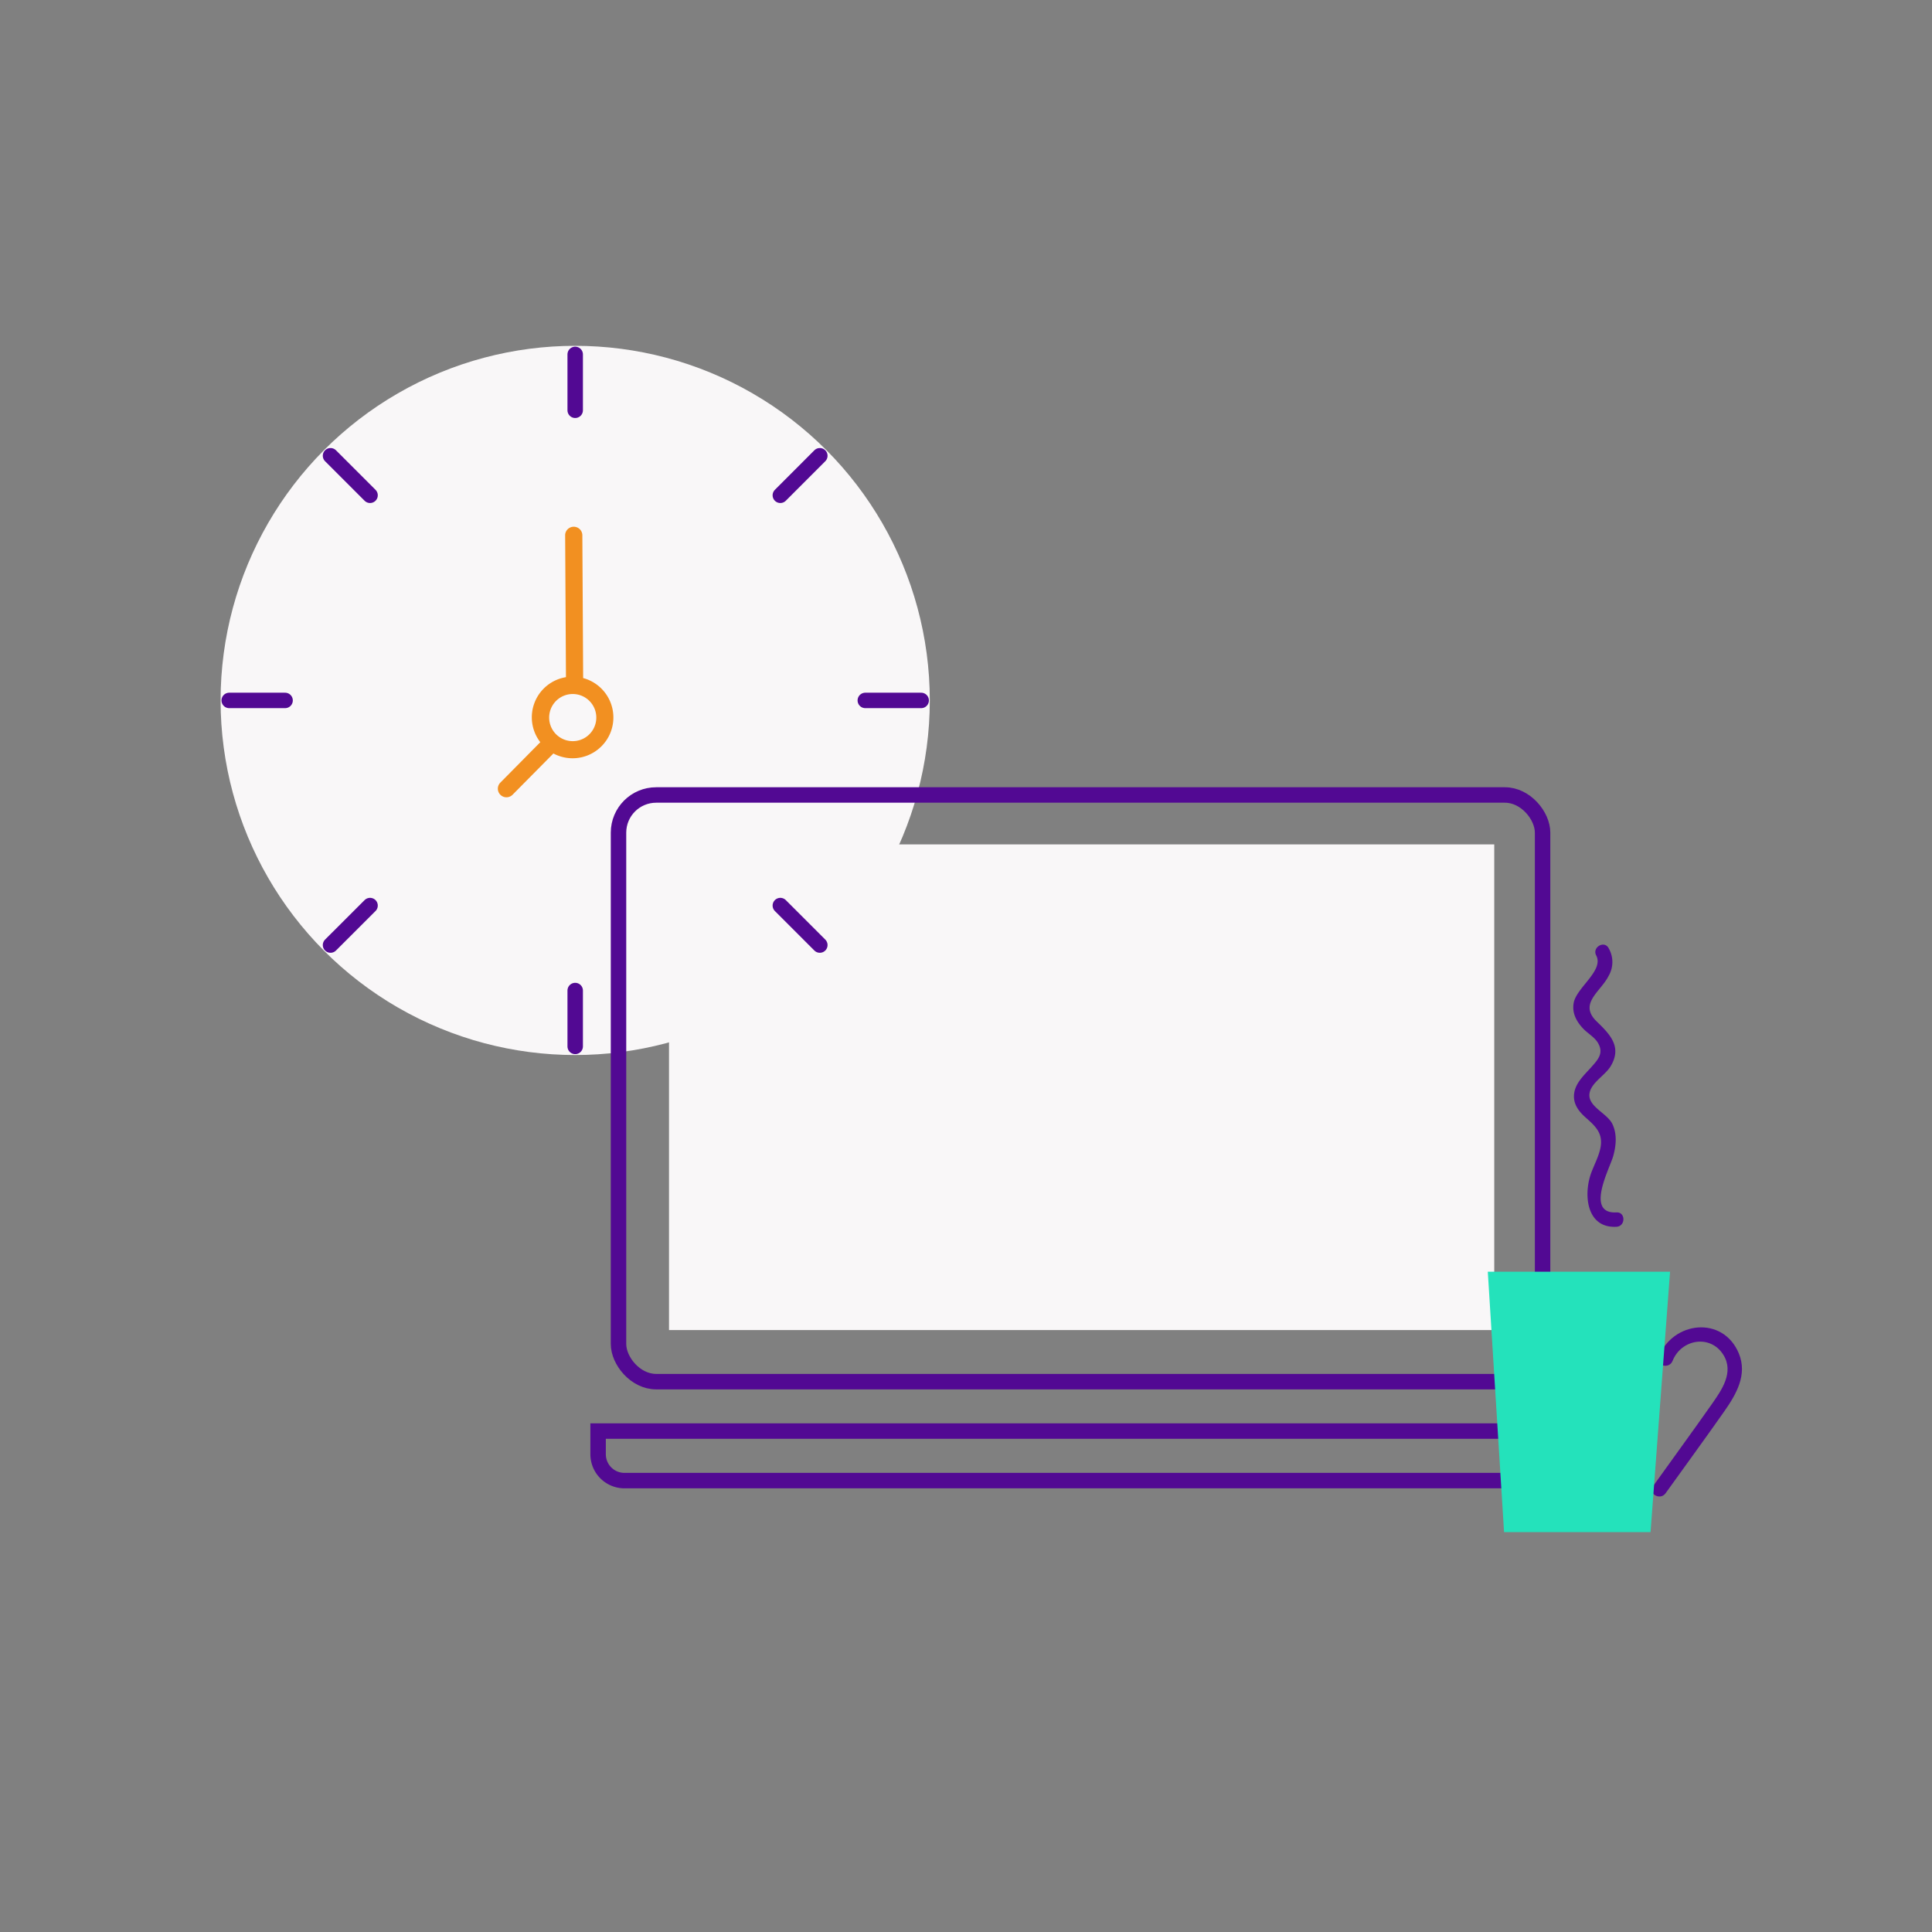 <svg id="Layer_1" data-name="Layer 1" xmlns="http://www.w3.org/2000/svg" viewBox="0 0 500 500"><rect x="0" y="0" width="500" height="500" fill="#808080" stroke="none"/><defs><style>.cls-1{fill:#f9f7f8;}.cls-2,.cls-4{fill:none;stroke:#520993;stroke-miterlimit:10;stroke-width:4px;}.cls-2{stroke-linecap:round;}.cls-3{fill:#f29021;}.cls-5{fill:#520993;}.cls-6{fill:#24e2bb;}</style></defs><title>workorganisation</title><rect class="cls-1" x="173.14" y="218.53" width="213.57" height="125.69"/><circle class="cls-1" cx="148.86" cy="181.27" r="91.77"/><line class="cls-2" x1="148.86" y1="91.72" x2="148.86" y2="106.18"/><line class="cls-2" x1="148.86" y1="256.35" x2="148.86" y2="270.81"/><line class="cls-2" x1="238.4" y1="181.27" x2="223.94" y2="181.27"/><line class="cls-2" x1="73.78" y1="181.27" x2="59.32" y2="181.27"/><line class="cls-2" x1="85.54" y1="117.95" x2="95.77" y2="128.18"/><line class="cls-2" x1="201.95" y1="234.36" x2="212.17" y2="244.58"/><line class="cls-2" x1="212.17" y1="117.95" x2="201.95" y2="128.18"/><line class="cls-2" x1="95.77" y1="234.36" x2="85.54" y2="244.58"/><path class="cls-3" d="M150.92,175.49l-.21-37.09a2.23,2.23,0,0,0-4.45,0l.21,36.85a10.53,10.53,0,0,0-6.64,16.83l-10.35,10.47a2.23,2.23,0,0,0,1.6,3.79,2.27,2.27,0,0,0,1.57-.66L143.22,195a10.56,10.56,0,1,0,7.7-19.52Zm-2.68,16.32a6.3,6.3,0,0,1-1.64-.22,6.1,6.1,0,1,1,1.64.22Z"/><rect class="cls-4" x="160.07" y="205.74" width="239.15" height="151.83" rx="9.75"/><path class="cls-4" d="M154.79,370.36H404.51a0,0,0,0,1,0,0v6a6.82,6.82,0,0,1-6.82,6.82H161.61a6.82,6.82,0,0,1-6.82-6.82v-6a0,0,0,0,1,0,0Z"/><path class="cls-5" d="M418.35,313.77c-8.16.43-1.78-11.31-.86-14.54.76-2.7,1.05-5.71-.2-8.32-1.42-3-7-4.7-5.79-8.51.76-2.45,4-4.25,5.33-6.45,3-5-.09-8.2-3.61-11.6-4.78-4.63,1.07-7.71,3.1-11.81a7.12,7.12,0,0,0,0-7.14c-1.12-2.12-4.34-.24-3.22,1.88,2.06,3.89-5.12,8.3-5.83,12.27-.48,2.64.73,4.84,2.49,6.69,1.15,1.2,2.83,2.13,3.72,3.55,1.67,2.7.13,4.38-1.62,6.35s-4.06,4-4.46,6.77c-.37,2.6,1,4.53,2.84,6.19,2.44,2.18,4.64,4,4,7.74-.42,2.31-1.57,4.41-2.39,6.58-2.09,5.52-1.4,14.49,6.49,14.07,2.39-.13,2.4-3.85,0-3.72Z"/><path class="cls-5" d="M432.84,352.25c2.21-5.7,9.8-7,13.16-1.63,2.83,4.52-.42,9.11-3,12.79-5,7.11-10.12,14.12-15.17,21.18-1.4,2,1.82,3.81,3.21,1.88,5.06-7.06,10.19-14.07,15.18-21.18,3.09-4.41,6.07-9.47,3.8-15-4.1-9.91-17.16-8.37-20.76.92-.86,2.24,2.73,3.21,3.59,1Z"/><polygon class="cls-6" points="427.16 396.5 389.25 396.5 385.04 329.12 432.21 329.12 427.16 396.5"/></svg>